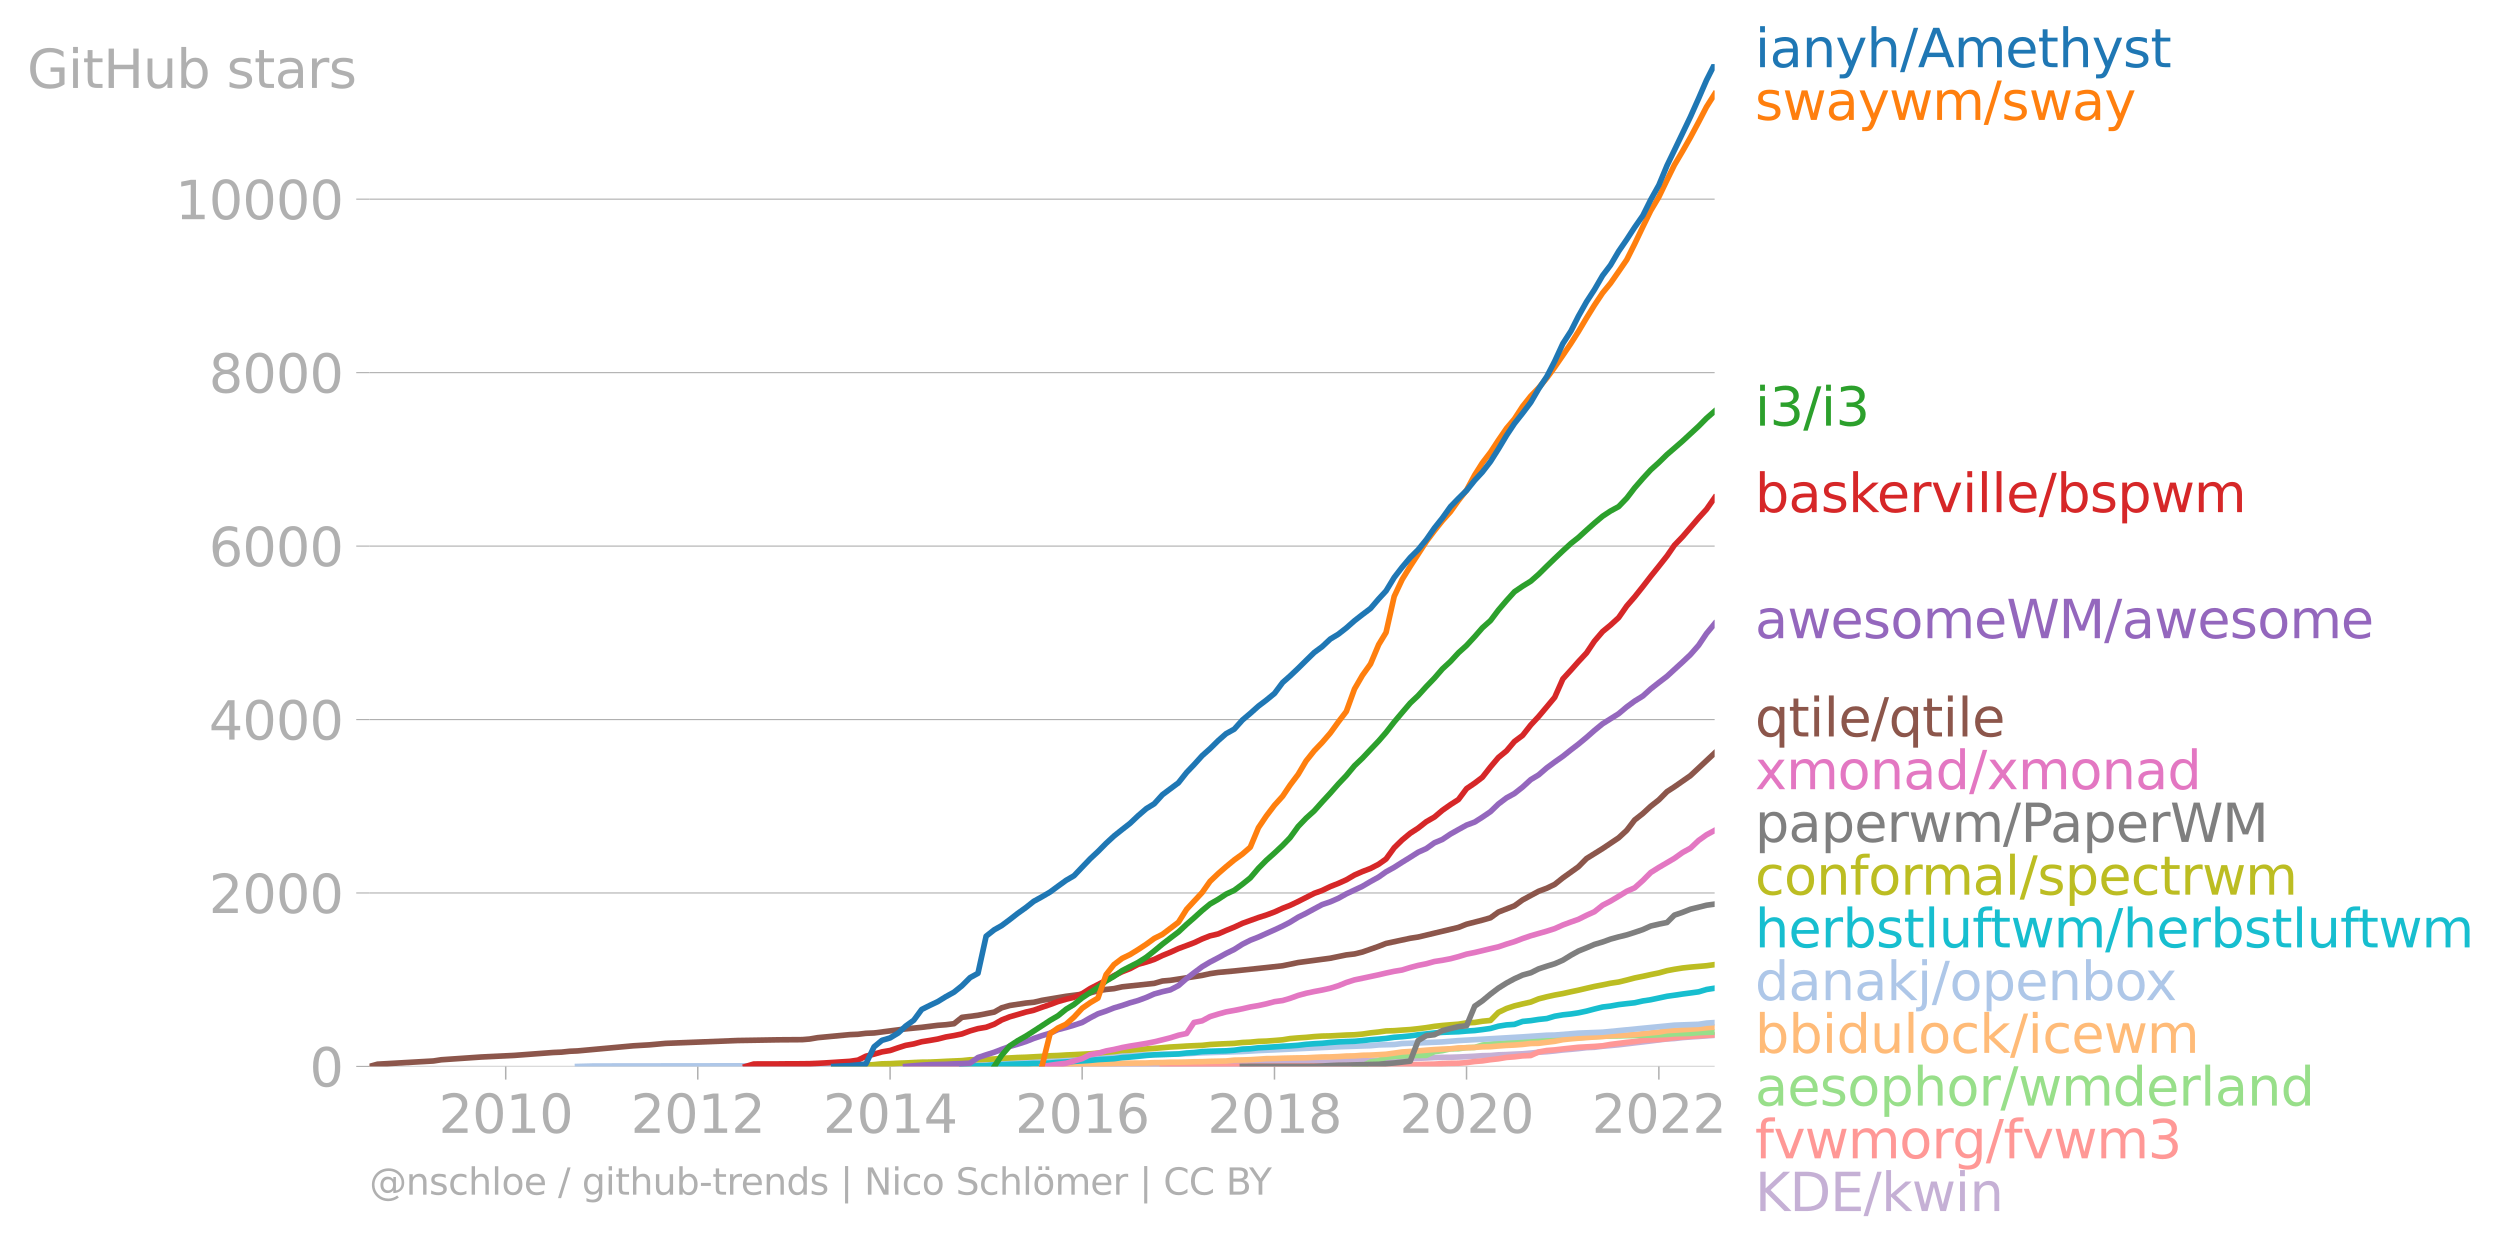 <svg xmlns:xlink="http://www.w3.org/1999/xlink" width="884.915" height="442.167" viewBox="0 0 663.686 331.625" xmlns="http://www.w3.org/2000/svg"><defs><style>*{stroke-linejoin:round;stroke-linecap:butt}</style></defs><g id="figure_1"><path d="M0 331.625h663.686V0H0v331.625z" style="fill:none" id="patch_1"/><g id="axes_1"><path d="M98.073 283.115h357.12V17.003H98.073v266.112z" style="fill:none" id="patch_2"/><g id="matplotlib.axis_1"><g id="xtick_1"><g id="line2d_1"><defs><path id="m27cbe3092a" d="M0 0v3.5" style="stroke:#b0b0b0;stroke-width:.4"/></defs><use xlink:href="#m27cbe3092a" x="134.253" y="283.115" style="fill:#b0b0b0;stroke:#b0b0b0;stroke-width:.4"/></g><g style="fill:#b0b0b0" transform="matrix(.14 0 0 -.14 116.438 300.753)" id="text_1"><defs><path id="DejaVuSans-32" d="M1228 531h2203V0H469v531q359 372 979 998 621 627 780 809 303 340 423 576 121 236 121 464 0 372-261 606-261 235-680 235-297 0-627-103-329-103-704-313v638q381 153 712 231 332 78 607 78 725 0 1156-363 431-362 431-968 0-288-108-546-107-257-392-607-78-91-497-524-418-433-1181-1211z" transform="scale(.016)"/><path id="DejaVuSans-30" d="M2034 4250q-487 0-733-480-245-479-245-1442 0-959 245-1439 246-480 733-480 491 0 736 480 246 480 246 1439 0 963-246 1442-245 480-736 480zm0 500q785 0 1199-621 414-620 414-1801 0-1178-414-1799Q2819-91 2034-91q-784 0-1198 620-414 621-414 1799 0 1181 414 1801 414 621 1198 621z" transform="scale(.016)"/><path id="DejaVuSans-31" d="M794 531h1031v3560L703 3866v575l1116 225h631V531h1031V0H794v531z" transform="scale(.016)"/></defs><use xlink:href="#DejaVuSans-32"/><use xlink:href="#DejaVuSans-30" x="63.623"/><use xlink:href="#DejaVuSans-31" x="127.246"/><use xlink:href="#DejaVuSans-30" x="190.869"/></g></g><g id="xtick_2"><use xlink:href="#m27cbe3092a" x="185.24" y="283.115" style="fill:#b0b0b0;stroke:#b0b0b0;stroke-width:.4" id="line2d_2"/><g style="fill:#b0b0b0" transform="matrix(.14 0 0 -.14 167.425 300.753)" id="text_2"><use xlink:href="#DejaVuSans-32"/><use xlink:href="#DejaVuSans-30" x="63.623"/><use xlink:href="#DejaVuSans-31" x="127.246"/><use xlink:href="#DejaVuSans-32" x="190.869"/></g></g><g id="xtick_3"><use xlink:href="#m27cbe3092a" x="236.297" y="283.115" style="fill:#b0b0b0;stroke:#b0b0b0;stroke-width:.4" id="line2d_3"/><g style="fill:#b0b0b0" transform="matrix(.14 0 0 -.14 218.482 300.753)" id="text_3"><defs><path id="DejaVuSans-34" d="M2419 4116 825 1625h1594v2491zm-166 550h794V1625h666v-525h-666V0h-628v1100H313v609l1940 2957z" transform="scale(.016)"/></defs><use xlink:href="#DejaVuSans-32"/><use xlink:href="#DejaVuSans-30" x="63.623"/><use xlink:href="#DejaVuSans-31" x="127.246"/><use xlink:href="#DejaVuSans-34" x="190.869"/></g></g><g id="xtick_4"><use xlink:href="#m27cbe3092a" x="287.285" y="283.115" style="fill:#b0b0b0;stroke:#b0b0b0;stroke-width:.4" id="line2d_4"/><g style="fill:#b0b0b0" transform="matrix(.14 0 0 -.14 269.47 300.753)" id="text_4"><defs><path id="DejaVuSans-36" d="M2113 2584q-425 0-674-291-248-290-248-796 0-503 248-796 249-292 674-292t673 292q248 293 248 796 0 506-248 796-248 291-673 291zm1253 1979v-575q-238 112-480 171-242 60-480 60-625 0-955-422-329-422-376-1275 184 272 462 417 279 145 613 145 703 0 1111-427 408-426 408-1160 0-719-425-1154Q2819-91 2113-91q-810 0-1238 620-428 621-428 1799 0 1106 525 1764t1409 658q238 0 480-47t505-140z" transform="scale(.016)"/></defs><use xlink:href="#DejaVuSans-32"/><use xlink:href="#DejaVuSans-30" x="63.623"/><use xlink:href="#DejaVuSans-31" x="127.246"/><use xlink:href="#DejaVuSans-36" x="190.869"/></g></g><g id="xtick_5"><use xlink:href="#m27cbe3092a" x="338.342" y="283.115" style="fill:#b0b0b0;stroke:#b0b0b0;stroke-width:.4" id="line2d_5"/><g style="fill:#b0b0b0" transform="matrix(.14 0 0 -.14 320.527 300.753)" id="text_5"><defs><path id="DejaVuSans-38" d="M2034 2216q-450 0-708-241-257-241-257-662 0-422 257-663 258-241 708-241t709 242q260 243 260 662 0 421-258 662-257 241-711 241zm-631 268q-406 100-633 378-226 279-226 679 0 559 398 884 399 325 1092 325 697 0 1094-325t397-884q0-400-227-679-226-278-629-378 456-106 710-416 255-309 255-755 0-679-414-1042Q2806-91 2034-91q-771 0-1186 362-414 363-414 1042 0 446 256 755 257 310 713 416zm-231 997q0-362 226-565 227-203 636-203 407 0 636 203 230 203 230 565 0 363-230 566-229 203-636 203-409 0-636-203-226-203-226-566z" transform="scale(.016)"/></defs><use xlink:href="#DejaVuSans-32"/><use xlink:href="#DejaVuSans-30" x="63.623"/><use xlink:href="#DejaVuSans-31" x="127.246"/><use xlink:href="#DejaVuSans-38" x="190.869"/></g></g><g id="xtick_6"><use xlink:href="#m27cbe3092a" x="389.329" y="283.115" style="fill:#b0b0b0;stroke:#b0b0b0;stroke-width:.4" id="line2d_6"/><g style="fill:#b0b0b0" transform="matrix(.14 0 0 -.14 371.514 300.753)" id="text_6"><use xlink:href="#DejaVuSans-32"/><use xlink:href="#DejaVuSans-30" x="63.623"/><use xlink:href="#DejaVuSans-32" x="127.246"/><use xlink:href="#DejaVuSans-30" x="190.869"/></g></g><g id="xtick_7"><use xlink:href="#m27cbe3092a" x="440.386" y="283.115" style="fill:#b0b0b0;stroke:#b0b0b0;stroke-width:.4" id="line2d_7"/><g style="fill:#b0b0b0" transform="matrix(.14 0 0 -.14 422.57 300.753)" id="text_7"><use xlink:href="#DejaVuSans-32"/><use xlink:href="#DejaVuSans-30" x="63.623"/><use xlink:href="#DejaVuSans-32" x="127.246"/><use xlink:href="#DejaVuSans-32" x="190.869"/></g></g></g><g id="matplotlib.axis_2"><g id="ytick_1"><path d="M98.073 283.115h357.12" clip-path="url(#pddd461dca0)" style="fill:none;stroke:#b0b0b0;stroke-width:.3;stroke-linecap:square" id="line2d_8"/><g id="line2d_9"><defs><path id="m716c810774" d="M0 0h-3.5" style="stroke:#b0b0b0;stroke-width:.3"/></defs><use xlink:href="#m716c810774" x="98.073" y="283.115" style="fill:#b0b0b0;stroke:#b0b0b0;stroke-width:.3"/></g><use xlink:href="#DejaVuSans-30" style="fill:#b0b0b0" transform="matrix(.14 0 0 -.14 82.166 288.434)" id="text_8"/></g><g id="ytick_2"><path d="M98.073 237.067h357.12" clip-path="url(#pddd461dca0)" style="fill:none;stroke:#b0b0b0;stroke-width:.3;stroke-linecap:square" id="line2d_10"/><use xlink:href="#m716c810774" x="98.073" y="237.067" style="fill:#b0b0b0;stroke:#b0b0b0;stroke-width:.3" id="line2d_11"/><g style="fill:#b0b0b0" transform="matrix(.14 0 0 -.14 55.443 242.386)" id="text_9"><use xlink:href="#DejaVuSans-32"/><use xlink:href="#DejaVuSans-30" x="63.623"/><use xlink:href="#DejaVuSans-30" x="127.246"/><use xlink:href="#DejaVuSans-30" x="190.869"/></g></g><g id="ytick_3"><path d="M98.073 191.019h357.12" clip-path="url(#pddd461dca0)" style="fill:none;stroke:#b0b0b0;stroke-width:.3;stroke-linecap:square" id="line2d_12"/><use xlink:href="#m716c810774" x="98.073" y="191.019" style="fill:#b0b0b0;stroke:#b0b0b0;stroke-width:.3" id="line2d_13"/><g style="fill:#b0b0b0" transform="matrix(.14 0 0 -.14 55.443 196.338)" id="text_10"><use xlink:href="#DejaVuSans-34"/><use xlink:href="#DejaVuSans-30" x="63.623"/><use xlink:href="#DejaVuSans-30" x="127.246"/><use xlink:href="#DejaVuSans-30" x="190.869"/></g></g><g id="ytick_4"><path d="M98.073 144.97h357.12" clip-path="url(#pddd461dca0)" style="fill:none;stroke:#b0b0b0;stroke-width:.3;stroke-linecap:square" id="line2d_14"/><use xlink:href="#m716c810774" x="98.073" y="144.971" style="fill:#b0b0b0;stroke:#b0b0b0;stroke-width:.3" id="line2d_15"/><g style="fill:#b0b0b0" transform="matrix(.14 0 0 -.14 55.443 150.29)" id="text_11"><use xlink:href="#DejaVuSans-36"/><use xlink:href="#DejaVuSans-30" x="63.623"/><use xlink:href="#DejaVuSans-30" x="127.246"/><use xlink:href="#DejaVuSans-30" x="190.869"/></g></g><g id="ytick_5"><path d="M98.073 98.923h357.12" clip-path="url(#pddd461dca0)" style="fill:none;stroke:#b0b0b0;stroke-width:.3;stroke-linecap:square" id="line2d_16"/><use xlink:href="#m716c810774" x="98.073" y="98.923" style="fill:#b0b0b0;stroke:#b0b0b0;stroke-width:.3" id="line2d_17"/><g style="fill:#b0b0b0" transform="matrix(.14 0 0 -.14 55.443 104.242)" id="text_12"><use xlink:href="#DejaVuSans-38"/><use xlink:href="#DejaVuSans-30" x="63.623"/><use xlink:href="#DejaVuSans-30" x="127.246"/><use xlink:href="#DejaVuSans-30" x="190.869"/></g></g><g id="ytick_6"><path d="M98.073 52.875h357.12" clip-path="url(#pddd461dca0)" style="fill:none;stroke:#b0b0b0;stroke-width:.3;stroke-linecap:square" id="line2d_18"/><use xlink:href="#m716c810774" x="98.073" y="52.875" style="fill:#b0b0b0;stroke:#b0b0b0;stroke-width:.3" id="line2d_19"/><g style="fill:#b0b0b0" transform="matrix(.14 0 0 -.14 46.536 58.193)" id="text_13"><use xlink:href="#DejaVuSans-31"/><use xlink:href="#DejaVuSans-30" x="63.623"/><use xlink:href="#DejaVuSans-30" x="127.246"/><use xlink:href="#DejaVuSans-30" x="190.869"/><use xlink:href="#DejaVuSans-30" x="254.492"/></g></g><g style="fill:#b0b0b0" transform="matrix(.14 0 0 -.14 7.2 23.352)" id="text_14"><defs><path id="DejaVuSans-47" d="M3809 666v1253H2778v519h1656V434q-365-259-806-392-440-133-940-133-1094 0-1712 639-617 640-617 1780 0 1144 617 1783 618 639 1712 639 456 0 867-113 411-112 758-331v-672q-350 297-744 447t-828 150q-857 0-1287-478-429-478-429-1425 0-944 429-1422 430-478 1287-478 334 0 596 58 263 58 472 180z" transform="scale(.016)"/><path id="DejaVuSans-69" d="M603 3500h575V0H603v3500zm0 1363h575v-729H603v729z" transform="scale(.016)"/><path id="DejaVuSans-74" d="M1172 4494v-994h1184v-447H1172V1153q0-428 117-550t477-122h590V0h-590q-666 0-919 248-253 249-253 905v1900H172v447h422v994h578z" transform="scale(.016)"/><path id="DejaVuSans-48" d="M628 4666h631V2753h2294v1913h631V0h-631v2222H1259V0H628v4666z" transform="scale(.016)"/><path id="DejaVuSans-75" d="M544 1381v2119h575V1403q0-497 193-746 194-248 582-248 465 0 735 297 271 297 271 810v1984h575V0h-575v538q-209-319-486-474-276-155-642-155-603 0-916 375-312 375-312 1097zm1447 2203z" transform="scale(.016)"/><path id="DejaVuSans-62" d="M3116 1747q0 634-261 995t-717 361q-457 0-718-361t-261-995q0-634 261-995t718-361q456 0 717 361t261 995zM1159 2969q182 312 458 463 277 152 661 152 638 0 1036-506 399-506 399-1331T3314 415Q2916-91 2278-91q-384 0-661 152-276 152-458 464V0H581v4863h578V2969z" transform="scale(.016)"/><path id="DejaVuSans-73" d="M2834 3397v-544q-243 125-506 187-262 63-544 63-428 0-642-131t-214-394q0-200 153-314t616-217l197-44q612-131 870-370t258-667q0-488-386-773Q2250-91 1575-91q-281 0-586 55T347 128v594q319-166 628-249 309-82 613-82 406 0 624 139 219 139 219 392 0 234-158 359-157 125-692 241l-200 47q-534 112-772 345-237 233-237 639 0 494 350 762 350 269 994 269 318 0 599-47 282-46 519-140z" transform="scale(.016)"/><path id="DejaVuSans-61" d="M2194 1759q-697 0-966-159t-269-544q0-306 202-486 202-179 548-179 479 0 768 339t289 901v128h-572zm1147 238V0h-575v531q-197-318-491-470T1556-91q-537 0-855 302-317 302-317 808 0 590 395 890 396 300 1180 300h807v57q0 397-261 614t-733 217q-300 0-585-72-284-72-546-216v532q315 122 612 182 297 61 578 61 760 0 1135-394 375-393 375-1193z" transform="scale(.016)"/><path id="DejaVuSans-72" d="M2631 2963q-97 56-211 82-114 27-251 27-488 0-749-317t-261-911V0H581v3500h578v-544q182 319 472 473 291 155 707 155 59 0 131-8 72-7 159-23l3-590z" transform="scale(.016)"/></defs><use xlink:href="#DejaVuSans-47"/><use xlink:href="#DejaVuSans-69" x="77.49"/><use xlink:href="#DejaVuSans-74" x="105.273"/><use xlink:href="#DejaVuSans-48" x="144.482"/><use xlink:href="#DejaVuSans-75" x="219.678"/><use xlink:href="#DejaVuSans-62" x="283.057"/><use xlink:href="#DejaVuSans-20" x="346.533"/><use xlink:href="#DejaVuSans-73" x="378.32"/><use xlink:href="#DejaVuSans-74" x="430.42"/><use xlink:href="#DejaVuSans-61" x="469.629"/><use xlink:href="#DejaVuSans-72" x="530.908"/><use xlink:href="#DejaVuSans-73" x="572.021"/></g></g><path d="m278.763 283.115 2.096-.092 2.165-.092 2.095-.023h2.166l2.165-.046 2.025-.023h2.166l2.095-.046h2.165l2.095-.023h2.166l2.165-.023h2.095l2.165-.046 2.096-.023 2.165-.023 2.165-.046h1.956l2.165-.024 2.095-.023 2.166-.046 2.095-.069h2.165l2.165-.023 2.096-.046 2.165-.069 2.095-.046 2.166-.023 2.165-.046 1.956-.092 2.165-.115 2.095-.023h2.165l2.096-.023 2.165-.023 2.165-.138 2.095-.139 2.166-.046 2.095-.092 2.165-.023 2.165-.046 1.956-.138 2.165-.069 2.096-.115 2.165-.07 2.095-.091 2.165-.092 2.166-.115 2.095-.046 2.165-.024 2.096-.069 2.165-.092 2.165-.115 2.026-.138 2.165-.046 2.095-.184 2.165-.07 2.096-.114 2.165-.092 2.165-.185 2.095-.23 2.166-.138 2.095-.207 2.165-.254 2.165-.184 1.956-.184 2.165-.253 2.096-.092 2.165-.277 2.095-.184 2.166-.207 2.165-.253 2.095-.254 2.165-.253 2.096-.253 2.165-.276 2.165-.254 1.956-.115 2.165-.253 2.095-.161 2.166-.138 2.095-.161 2.165-.139" clip-path="url(#pddd461dca0)" style="fill:none;stroke:#c5b0d5;stroke-width:1.5;stroke-linecap:square" id="line2d_20"/><path d="m308.587 283.115 2.096-.023h2.165l2.165-.023H323.395l2.095-.023h6.426l2.165-.046h4.261l2.165-.023 1.956-.023h10.686l2.165-.046h2.095l2.166-.046h2.095l2.165-.023H366l1.956-.046 2.165-.023 2.096-.046 2.165-.07 2.095-.045 2.165-.07 2.166-.046 2.095-.138 2.165-.069 2.096-.023 2.165-.161 2.165-.3 2.026-.16 2.165-.323 2.095-.23 2.165-.368 2.096-.162 2.165-.253 2.165-.092 2.095-.944 2.166-.391 2.095-.162 2.165-.253 2.165-.23 1.956-.207 2.165-.115 2.096-.116 2.165-.16 2.095-.37 2.166-.275 2.165-.277 2.095-.207 2.165-.322 2.096-.138 2.165-.092 2.165-.208 1.956-.276 2.165-.184 2.095-.161 2.166-.161 2.095-.116 2.165-.115" clip-path="url(#pddd461dca0)" style="fill:none;stroke:#ff9896;stroke-width:1.5;stroke-linecap:square" id="line2d_21"/><path d="m359.575 283.115 2.095-.115 2.165-1.082 2.165-.323 1.956-.897 2.165-.23 2.096-.139 2.165-.092 2.095-.046 2.165-.023 2.166-.967 2.095-.276 2.165-.484 2.096-.023 2.165-.3 2.165-.045 2.026-.645 2.165-.253 2.095-.184 2.165-.139 2.096-.276 2.165-.23 2.165-.23 2.095-.046 2.166-.07 2.095-.16 2.165-.162 2.165-.092 1.956-.115 2.165-.138 2.096-.138 2.165-.115 2.095-.046 2.166-.023 2.165-.07 2.095-.023 2.165-.092 2.096-.023 2.165-.092 2.165-.092 1.956-.184 2.165-.046 2.095-.046 2.166-.207 2.095-.07 2.165-.068" clip-path="url(#pddd461dca0)" style="fill:none;stroke:#98df8a;stroke-width:1.5;stroke-linecap:square" id="line2d_22"/><g style="fill:#1f77b4" transform="matrix(.14 0 0 -.14 465.907 17.838)" id="text_15"><defs><path id="DejaVuSans-6e" d="M3513 2113V0h-575v2094q0 497-194 743-194 247-581 247-466 0-735-297-269-296-269-809V0H581v3500h578v-544q207 316 486 472 280 156 646 156 603 0 912-373 310-373 310-1098z" transform="scale(.016)"/><path id="DejaVuSans-79" d="M2059-325q-243-625-475-815-231-191-618-191H506v481h338q237 0 368 113 132 112 291 531l103 262L191 3500h609L1894 763l1094 2737h609L2059-325z" transform="scale(.016)"/><path id="DejaVuSans-68" d="M3513 2113V0h-575v2094q0 497-194 743-194 247-581 247-466 0-735-297-269-296-269-809V0H581v4863h578V2956q207 316 486 472 280 156 646 156 603 0 912-373 310-373 310-1098z" transform="scale(.016)"/><path id="DejaVuSans-2f" d="M1625 4666h531L531-594H0l1625 5260z" transform="scale(.016)"/><path id="DejaVuSans-41" d="m2188 4044-857-2322h1716l-859 2322zm-357 622h716L4325 0h-656l-425 1197H1141L716 0H50l1781 4666z" transform="scale(.016)"/><path id="DejaVuSans-6d" d="M3328 2828q216 388 516 572t706 184q547 0 844-383 297-382 297-1088V0h-578v2094q0 503-179 746-178 244-543 244-447 0-707-297-259-296-259-809V0h-578v2094q0 506-178 748t-550 242q-441 0-701-298-259-298-259-808V0H581v3500h578v-544q197 322 472 475t653 153q382 0 649-194 267-193 395-562z" transform="scale(.016)"/><path id="DejaVuSans-65" d="M3597 1894v-281H953q38-594 358-905t892-311q331 0 642 81t618 244V178Q3153 47 2828-22t-659-69q-838 0-1327 487-489 488-489 1320 0 859 464 1363 464 505 1252 505 706 0 1117-455 411-454 411-1235zm-575 169q-6 471-264 752-258 282-683 282-481 0-770-272t-333-766l2050 4z" transform="scale(.016)"/></defs><use xlink:href="#DejaVuSans-69"/><use xlink:href="#DejaVuSans-61" x="27.783"/><use xlink:href="#DejaVuSans-6e" x="89.063"/><use xlink:href="#DejaVuSans-79" x="152.441"/><use xlink:href="#DejaVuSans-68" x="211.621"/><use xlink:href="#DejaVuSans-2f" x="275"/><use xlink:href="#DejaVuSans-41" x="308.691"/><use xlink:href="#DejaVuSans-6d" x="377.1"/><use xlink:href="#DejaVuSans-65" x="474.512"/><use xlink:href="#DejaVuSans-74" x="536.035"/><use xlink:href="#DejaVuSans-68" x="575.244"/><use xlink:href="#DejaVuSans-79" x="638.623"/><use xlink:href="#DejaVuSans-73" x="697.803"/><use xlink:href="#DejaVuSans-74" x="749.902"/></g><g style="fill:#ff7f0e" transform="matrix(.14 0 0 -.14 465.907 31.838)" id="text_16"><defs><path id="DejaVuSans-77" d="M269 3500h575l719-2731 715 2731h678l719-2731 716 2731h575L4050 0h-678l-753 2869L1863 0h-679L269 3500z" transform="scale(.016)"/></defs><use xlink:href="#DejaVuSans-73"/><use xlink:href="#DejaVuSans-77" x="52.1"/><use xlink:href="#DejaVuSans-61" x="133.887"/><use xlink:href="#DejaVuSans-79" x="195.166"/><use xlink:href="#DejaVuSans-77" x="254.346"/><use xlink:href="#DejaVuSans-6d" x="336.133"/><use xlink:href="#DejaVuSans-2f" x="433.545"/><use xlink:href="#DejaVuSans-73" x="467.236"/><use xlink:href="#DejaVuSans-77" x="519.336"/><use xlink:href="#DejaVuSans-61" x="601.123"/><use xlink:href="#DejaVuSans-79" x="662.402"/></g><g style="fill:#2ca02c" transform="matrix(.14 0 0 -.14 465.907 113.008)" id="text_17"><defs><path id="DejaVuSans-33" d="M2597 2516q453-97 707-404 255-306 255-756 0-690-475-1069Q2609-91 1734-91q-293 0-604 58T488 141v609q262-153 574-231 313-78 654-78 593 0 904 234t311 681q0 413-289 645-289 233-804 233h-544v519h569q465 0 712 186t247 536q0 359-255 551-254 193-729 193-260 0-557-57-297-56-653-174v562q360 100 674 150t592 50q719 0 1137-327 419-326 419-882 0-388-222-655t-631-370z" transform="scale(.016)"/></defs><use xlink:href="#DejaVuSans-69"/><use xlink:href="#DejaVuSans-33" x="27.783"/><use xlink:href="#DejaVuSans-2f" x="91.406"/><use xlink:href="#DejaVuSans-69" x="125.098"/><use xlink:href="#DejaVuSans-33" x="152.881"/></g><g style="fill:#d62728" transform="matrix(.14 0 0 -.14 465.907 135.963)" id="text_18"><defs><path id="DejaVuSans-6b" d="M581 4863h578V1991l1716 1509h734L1753 1863 3688 0h-750L1159 1709V0H581v4863z" transform="scale(.016)"/><path id="DejaVuSans-76" d="M191 3500h609L1894 563l1094 2937h609L2284 0h-781L191 3500z" transform="scale(.016)"/><path id="DejaVuSans-6c" d="M603 4863h575V0H603v4863z" transform="scale(.016)"/><path id="DejaVuSans-70" d="M1159 525v-1856H581v4831h578v-531q182 312 458 463 277 152 661 152 638 0 1036-506 399-506 399-1331T3314 415Q2916-91 2278-91q-384 0-661 152-276 152-458 464zm1957 1222q0 634-261 995t-717 361q-457 0-718-361t-261-995q0-634 261-995t718-361q456 0 717 361t261 995z" transform="scale(.016)"/></defs><use xlink:href="#DejaVuSans-62"/><use xlink:href="#DejaVuSans-61" x="63.477"/><use xlink:href="#DejaVuSans-73" x="124.756"/><use xlink:href="#DejaVuSans-6b" x="176.855"/><use xlink:href="#DejaVuSans-65" x="231.141"/><use xlink:href="#DejaVuSans-72" x="292.664"/><use xlink:href="#DejaVuSans-76" x="333.777"/><use xlink:href="#DejaVuSans-69" x="392.957"/><use xlink:href="#DejaVuSans-6c" x="420.74"/><use xlink:href="#DejaVuSans-6c" x="448.523"/><use xlink:href="#DejaVuSans-65" x="476.307"/><use xlink:href="#DejaVuSans-2f" x="537.83"/><use xlink:href="#DejaVuSans-62" x="571.521"/><use xlink:href="#DejaVuSans-73" x="634.998"/><use xlink:href="#DejaVuSans-70" x="687.098"/><use xlink:href="#DejaVuSans-77" x="750.574"/><use xlink:href="#DejaVuSans-6d" x="832.361"/></g><g style="fill:#9467bd" transform="matrix(.14 0 0 -.14 465.907 169.417)" id="text_19"><defs><path id="DejaVuSans-6f" d="M1959 3097q-462 0-731-361t-269-989q0-628 267-989 268-361 733-361 460 0 728 362 269 363 269 988 0 622-269 986-268 364-728 364zm0 487q750 0 1178-488 429-487 429-1349 0-859-429-1349Q2709-91 1959-91q-753 0-1180 489-426 490-426 1349 0 862 426 1349 427 488 1180 488z" transform="scale(.016)"/><path id="DejaVuSans-57" d="M213 4666h637l981-3944 978 3944h710l981-3944 978 3944h641L4947 0h-794l-984 4050L2175 0h-794L213 4666z" transform="scale(.016)"/><path id="DejaVuSans-4d" d="M628 4666h941l1190-3175 1197 3175h941V0h-616v4097L3078 897h-634L1241 4097V0H628v4666z" transform="scale(.016)"/></defs><use xlink:href="#DejaVuSans-61"/><use xlink:href="#DejaVuSans-77" x="61.279"/><use xlink:href="#DejaVuSans-65" x="143.066"/><use xlink:href="#DejaVuSans-73" x="204.59"/><use xlink:href="#DejaVuSans-6f" x="256.689"/><use xlink:href="#DejaVuSans-6d" x="317.871"/><use xlink:href="#DejaVuSans-65" x="415.283"/><use xlink:href="#DejaVuSans-57" x="476.807"/><use xlink:href="#DejaVuSans-4d" x="575.684"/><use xlink:href="#DejaVuSans-2f" x="661.963"/><use xlink:href="#DejaVuSans-61" x="695.654"/><use xlink:href="#DejaVuSans-77" x="756.934"/><use xlink:href="#DejaVuSans-65" x="838.721"/><use xlink:href="#DejaVuSans-73" x="900.244"/><use xlink:href="#DejaVuSans-6f" x="952.344"/><use xlink:href="#DejaVuSans-6d" x="1013.525"/><use xlink:href="#DejaVuSans-65" x="1110.938"/></g><g style="fill:#8c564b" transform="matrix(.14 0 0 -.14 465.907 195.514)" id="text_20"><defs><path id="DejaVuSans-71" d="M947 1747q0-634 261-995t717-361q456 0 718 361 263 361 263 995t-263 995q-262 361-718 361t-717-361q-261-361-261-995zM2906 525q-181-312-458-464-276-152-664-152-634 0-1033 506-398 507-398 1332t398 1331q399 506 1033 506 388 0 664-152 277-151 458-463v531h575v-4831h-575V525z" transform="scale(.016)"/></defs><use xlink:href="#DejaVuSans-71"/><use xlink:href="#DejaVuSans-74" x="63.477"/><use xlink:href="#DejaVuSans-69" x="102.686"/><use xlink:href="#DejaVuSans-6c" x="130.469"/><use xlink:href="#DejaVuSans-65" x="158.252"/><use xlink:href="#DejaVuSans-2f" x="219.775"/><use xlink:href="#DejaVuSans-71" x="253.467"/><use xlink:href="#DejaVuSans-74" x="316.943"/><use xlink:href="#DejaVuSans-69" x="356.152"/><use xlink:href="#DejaVuSans-6c" x="383.936"/><use xlink:href="#DejaVuSans-65" x="411.719"/></g><g style="fill:#e377c2" transform="matrix(.14 0 0 -.14 465.907 209.514)" id="text_21"><defs><path id="DejaVuSans-78" d="M3513 3500 2247 1797 3578 0h-678L1881 1375 863 0H184l1360 1831L300 3500h678l928-1247 928 1247h679z" transform="scale(.016)"/><path id="DejaVuSans-64" d="M2906 2969v1894h575V0h-575v525q-181-312-458-464-276-152-664-152-634 0-1033 506-398 507-398 1332t398 1331q399 506 1033 506 388 0 664-152 277-151 458-463zM947 1747q0-634 261-995t717-361q456 0 718 361 263 361 263 995t-263 995q-262 361-718 361t-717-361q-261-361-261-995z" transform="scale(.016)"/></defs><use xlink:href="#DejaVuSans-78"/><use xlink:href="#DejaVuSans-6d" x="59.18"/><use xlink:href="#DejaVuSans-6f" x="156.592"/><use xlink:href="#DejaVuSans-6e" x="217.773"/><use xlink:href="#DejaVuSans-61" x="281.152"/><use xlink:href="#DejaVuSans-64" x="342.432"/><use xlink:href="#DejaVuSans-2f" x="405.908"/><use xlink:href="#DejaVuSans-78" x="439.6"/><use xlink:href="#DejaVuSans-6d" x="498.779"/><use xlink:href="#DejaVuSans-6f" x="596.191"/><use xlink:href="#DejaVuSans-6e" x="657.373"/><use xlink:href="#DejaVuSans-61" x="720.752"/><use xlink:href="#DejaVuSans-64" x="782.031"/></g><g style="fill:#7f7f7f" transform="matrix(.14 0 0 -.14 465.907 223.514)" id="text_22"><defs><path id="DejaVuSans-50" d="M1259 4147V2394h794q441 0 681 228 241 228 241 650 0 419-241 647-240 228-681 228h-794zm-631 519h1425q785 0 1186-355 402-355 402-1039 0-691-402-1044-401-353-1186-353h-794V0H628v4666z" transform="scale(.016)"/></defs><use xlink:href="#DejaVuSans-70"/><use xlink:href="#DejaVuSans-61" x="63.477"/><use xlink:href="#DejaVuSans-70" x="124.756"/><use xlink:href="#DejaVuSans-65" x="188.232"/><use xlink:href="#DejaVuSans-72" x="249.756"/><use xlink:href="#DejaVuSans-77" x="290.869"/><use xlink:href="#DejaVuSans-6d" x="372.656"/><use xlink:href="#DejaVuSans-2f" x="470.068"/><use xlink:href="#DejaVuSans-50" x="503.76"/><use xlink:href="#DejaVuSans-61" x="559.563"/><use xlink:href="#DejaVuSans-70" x="620.842"/><use xlink:href="#DejaVuSans-65" x="684.318"/><use xlink:href="#DejaVuSans-72" x="745.842"/><use xlink:href="#DejaVuSans-57" x="786.955"/><use xlink:href="#DejaVuSans-4d" x="885.832"/></g><g style="fill:#bcbd22" transform="matrix(.14 0 0 -.14 465.907 237.514)" id="text_23"><defs><path id="DejaVuSans-63" d="M3122 3366v-538q-244 135-489 202t-495 67q-560 0-870-355-309-354-309-995t309-996q310-354 870-354 250 0 495 67t489 202V134Q2881 22 2623-34q-257-57-548-57-791 0-1257 497-465 497-465 1341 0 856 470 1346 471 491 1290 491 265 0 518-55 253-54 491-163z" transform="scale(.016)"/><path id="DejaVuSans-66" d="M2375 4863v-479h-550q-309 0-430-125-120-125-120-450v-309h947v-447h-947V0H697v3053H147v447h550v244q0 584 272 851 272 268 862 268h544z" transform="scale(.016)"/></defs><use xlink:href="#DejaVuSans-63"/><use xlink:href="#DejaVuSans-6f" x="54.98"/><use xlink:href="#DejaVuSans-6e" x="116.162"/><use xlink:href="#DejaVuSans-66" x="179.541"/><use xlink:href="#DejaVuSans-6f" x="214.746"/><use xlink:href="#DejaVuSans-72" x="275.928"/><use xlink:href="#DejaVuSans-6d" x="315.291"/><use xlink:href="#DejaVuSans-61" x="412.703"/><use xlink:href="#DejaVuSans-6c" x="473.982"/><use xlink:href="#DejaVuSans-2f" x="501.766"/><use xlink:href="#DejaVuSans-73" x="535.457"/><use xlink:href="#DejaVuSans-70" x="587.557"/><use xlink:href="#DejaVuSans-65" x="651.033"/><use xlink:href="#DejaVuSans-63" x="712.557"/><use xlink:href="#DejaVuSans-74" x="767.537"/><use xlink:href="#DejaVuSans-72" x="806.746"/><use xlink:href="#DejaVuSans-77" x="847.859"/><use xlink:href="#DejaVuSans-6d" x="929.646"/></g><g style="fill:#17becf" transform="matrix(.14 0 0 -.14 465.907 251.514)" id="text_24"><use xlink:href="#DejaVuSans-68"/><use xlink:href="#DejaVuSans-65" x="63.379"/><use xlink:href="#DejaVuSans-72" x="124.902"/><use xlink:href="#DejaVuSans-62" x="166.016"/><use xlink:href="#DejaVuSans-73" x="229.492"/><use xlink:href="#DejaVuSans-74" x="281.592"/><use xlink:href="#DejaVuSans-6c" x="320.801"/><use xlink:href="#DejaVuSans-75" x="348.584"/><use xlink:href="#DejaVuSans-66" x="411.963"/><use xlink:href="#DejaVuSans-74" x="445.418"/><use xlink:href="#DejaVuSans-77" x="484.627"/><use xlink:href="#DejaVuSans-6d" x="566.414"/><use xlink:href="#DejaVuSans-2f" x="663.826"/><use xlink:href="#DejaVuSans-68" x="697.518"/><use xlink:href="#DejaVuSans-65" x="760.896"/><use xlink:href="#DejaVuSans-72" x="822.42"/><use xlink:href="#DejaVuSans-62" x="863.533"/><use xlink:href="#DejaVuSans-73" x="927.01"/><use xlink:href="#DejaVuSans-74" x="979.109"/><use xlink:href="#DejaVuSans-6c" x="1018.318"/><use xlink:href="#DejaVuSans-75" x="1046.102"/><use xlink:href="#DejaVuSans-66" x="1109.48"/><use xlink:href="#DejaVuSans-74" x="1142.936"/><use xlink:href="#DejaVuSans-77" x="1182.145"/><use xlink:href="#DejaVuSans-6d" x="1263.932"/></g><g style="fill:#aec7e8" transform="matrix(.14 0 0 -.14 465.907 265.514)" id="text_25"><defs><path id="DejaVuSans-6a" d="M603 3500h575V-63q0-668-255-968-254-300-820-300h-219v487H38q328 0 446 152Q603-541 603-63v3563zm0 1363h575v-729H603v729z" transform="scale(.016)"/></defs><use xlink:href="#DejaVuSans-64"/><use xlink:href="#DejaVuSans-61" x="63.477"/><use xlink:href="#DejaVuSans-6e" x="124.756"/><use xlink:href="#DejaVuSans-61" x="188.135"/><use xlink:href="#DejaVuSans-6b" x="249.414"/><use xlink:href="#DejaVuSans-6a" x="307.324"/><use xlink:href="#DejaVuSans-2f" x="335.107"/><use xlink:href="#DejaVuSans-6f" x="368.799"/><use xlink:href="#DejaVuSans-70" x="429.98"/><use xlink:href="#DejaVuSans-65" x="493.457"/><use xlink:href="#DejaVuSans-6e" x="554.98"/><use xlink:href="#DejaVuSans-62" x="618.359"/><use xlink:href="#DejaVuSans-6f" x="681.836"/><use xlink:href="#DejaVuSans-78" x="739.893"/></g><g style="fill:#ffbb78" transform="matrix(.14 0 0 -.14 465.907 279.514)" id="text_26"><use xlink:href="#DejaVuSans-62"/><use xlink:href="#DejaVuSans-62" x="63.477"/><use xlink:href="#DejaVuSans-69" x="126.953"/><use xlink:href="#DejaVuSans-64" x="154.736"/><use xlink:href="#DejaVuSans-75" x="218.213"/><use xlink:href="#DejaVuSans-6c" x="281.592"/><use xlink:href="#DejaVuSans-6f" x="309.375"/><use xlink:href="#DejaVuSans-63" x="370.557"/><use xlink:href="#DejaVuSans-6b" x="425.537"/><use xlink:href="#DejaVuSans-2f" x="483.447"/><use xlink:href="#DejaVuSans-69" x="517.139"/><use xlink:href="#DejaVuSans-63" x="544.922"/><use xlink:href="#DejaVuSans-65" x="599.902"/><use xlink:href="#DejaVuSans-77" x="661.426"/><use xlink:href="#DejaVuSans-6d" x="743.213"/></g><g style="fill:#98df8a" transform="matrix(.14 0 0 -.14 465.907 293.514)" id="text_27"><use xlink:href="#DejaVuSans-61"/><use xlink:href="#DejaVuSans-65" x="61.279"/><use xlink:href="#DejaVuSans-73" x="122.803"/><use xlink:href="#DejaVuSans-6f" x="174.902"/><use xlink:href="#DejaVuSans-70" x="236.084"/><use xlink:href="#DejaVuSans-68" x="299.561"/><use xlink:href="#DejaVuSans-6f" x="362.939"/><use xlink:href="#DejaVuSans-72" x="424.121"/><use xlink:href="#DejaVuSans-2f" x="465.234"/><use xlink:href="#DejaVuSans-77" x="498.926"/><use xlink:href="#DejaVuSans-6d" x="580.713"/><use xlink:href="#DejaVuSans-64" x="678.125"/><use xlink:href="#DejaVuSans-65" x="741.602"/><use xlink:href="#DejaVuSans-72" x="803.125"/><use xlink:href="#DejaVuSans-6c" x="844.238"/><use xlink:href="#DejaVuSans-61" x="872.021"/><use xlink:href="#DejaVuSans-6e" x="933.301"/><use xlink:href="#DejaVuSans-64" x="996.68"/></g><g style="fill:#ff9896" transform="matrix(.14 0 0 -.14 465.907 307.514)" id="text_28"><defs><path id="DejaVuSans-67" d="M2906 1791q0 625-258 968-257 344-723 344-462 0-720-344-258-343-258-968 0-622 258-966t720-344q466 0 723 344 258 344 258 966zm575-1357q0-893-397-1329-396-436-1215-436-303 0-572 45t-522 139v559q253-137 500-202 247-66 503-66 566 0 847 295t281 892v285q-178-310-456-463T1784 0Q1141 0 747 490 353 981 353 1791q0 812 394 1302 394 491 1037 491 388 0 666-153t456-462v531h575V434z" transform="scale(.016)"/></defs><use xlink:href="#DejaVuSans-66"/><use xlink:href="#DejaVuSans-76" x="35.205"/><use xlink:href="#DejaVuSans-77" x="94.385"/><use xlink:href="#DejaVuSans-6d" x="176.172"/><use xlink:href="#DejaVuSans-6f" x="273.584"/><use xlink:href="#DejaVuSans-72" x="334.766"/><use xlink:href="#DejaVuSans-67" x="374.129"/><use xlink:href="#DejaVuSans-2f" x="437.605"/><use xlink:href="#DejaVuSans-66" x="471.297"/><use xlink:href="#DejaVuSans-76" x="506.502"/><use xlink:href="#DejaVuSans-77" x="565.682"/><use xlink:href="#DejaVuSans-6d" x="647.469"/><use xlink:href="#DejaVuSans-33" x="744.881"/></g><g style="fill:#c5b0d5" transform="matrix(.14 0 0 -.14 465.907 321.514)" id="text_29"><defs><path id="DejaVuSans-4b" d="M628 4666h631V2694l2094 1972h813L1850 2491 4331 0h-831L1259 2247V0H628v4666z" transform="scale(.016)"/><path id="DejaVuSans-44" d="M1259 4147V519h763q966 0 1414 437 448 438 448 1382 0 937-448 1373t-1414 436h-763zm-631 519h1297q1356 0 1990-564 635-564 635-1764 0-1207-638-1773Q3275 0 1925 0H628v4666z" transform="scale(.016)"/><path id="DejaVuSans-45" d="M628 4666h2950v-532H1259V2753h2222v-531H1259V531h2375V0H628v4666z" transform="scale(.016)"/></defs><use xlink:href="#DejaVuSans-4b"/><use xlink:href="#DejaVuSans-44" x="65.576"/><use xlink:href="#DejaVuSans-45" x="142.578"/><use xlink:href="#DejaVuSans-2f" x="205.762"/><use xlink:href="#DejaVuSans-6b" x="239.453"/><use xlink:href="#DejaVuSans-77" x="297.363"/><use xlink:href="#DejaVuSans-69" x="379.15"/><use xlink:href="#DejaVuSans-6e" x="406.934"/></g><g style="fill:#b0b0b0" transform="matrix(.097 0 0 -.097 98.073 317.151)" id="text_30"><defs><path id="DejaVuSans-40" d="M2381 1678q0-447 222-702 222-254 610-254 384 0 604 256 221 256 221 700 0 438-225 695-225 258-607 258-378 0-602-256-223-256-223-697zm1703-934q-187-241-429-355t-564-114q-538 0-874 389t-336 1014q0 625 337 1015 338 391 873 391 322 0 565-117 244-117 428-354v409h447V722q457 69 714 417 258 349 258 902 0 334-99 628-98 294-298 544-325 409-792 626t-1017 217q-384 0-738-102-353-101-653-301-490-319-767-836-276-517-276-1120 0-497 179-932 180-434 521-765 328-325 759-495 431-171 922-171 403 0 792 136t714 389l281-347q-390-303-851-464t-936-161q-578 0-1091 205-512 205-912 595Q841 78 631 592q-209 514-209 1105 0 569 212 1084 213 516 607 907 403 396 931 607t1119 211q662 0 1229-272 568-271 952-771 234-307 357-666 124-359 124-744 0-822-497-1297T4084 263v481z" transform="scale(.016)"/><path id="DejaVuSans-2d" d="M313 2009h1684v-512H313v512z" transform="scale(.016)"/><path id="DejaVuSans-7c" d="M1344 4891v-6400H813v6400h531z" transform="scale(.016)"/><path id="DejaVuSans-4e" d="M628 4666h850L3547 763v3903h612V0h-850L1241 3903V0H628v4666z" transform="scale(.016)"/><path id="DejaVuSans-53" d="M3425 4513v-616q-359 172-678 256-319 85-616 85-515 0-795-200t-280-569q0-310 186-468 186-157 705-254l381-78q706-135 1042-474t336-907q0-679-455-1029Q2797-91 1919-91q-331 0-705 75-373 75-773 222v650q384-215 753-325 369-109 725-109 540 0 834 212 294 213 294 607 0 343-211 537t-692 291l-385 75q-706 140-1022 440-315 300-315 835 0 619 436 975t1201 356q329 0 669-60 341-59 697-177z" transform="scale(.016)"/><path id="DejaVuSans-f6" d="M1959 3097q-462 0-731-361t-269-989q0-628 267-989 268-361 733-361 460 0 728 362 269 363 269 988 0 622-269 986-268 364-728 364zm0 487q750 0 1178-488 429-487 429-1349 0-859-429-1349Q2709-91 1959-91q-753 0-1180 489-426 490-426 1349 0 862 426 1349 427 488 1180 488zm295 1266h634v-631h-634v631zm-1222 0h634v-631h-634v631z" transform="scale(.016)"/><path id="DejaVuSans-43" d="M4122 4306v-665q-319 297-680 443-361 147-767 147-800 0-1225-489t-425-1414q0-922 425-1411t1225-489q406 0 767 147t680 444V359q-331-225-702-338-370-112-782-112-1060 0-1670 648-609 649-609 1771 0 1125 609 1773 610 649 1670 649 418 0 788-111 371-111 696-333z" transform="scale(.016)"/><path id="DejaVuSans-42" d="M1259 2228V519h1013q509 0 754 211 246 211 246 645 0 438-246 645-245 208-754 208H1259zm0 1919V2741h935q462 0 688 173 227 174 227 530 0 353-227 528-226 175-688 175h-935zm-631 519h1613q722 0 1112-300 391-300 391-853 0-429-200-682t-588-315q466-100 724-418 258-317 258-792 0-625-425-966Q3088 0 2303 0H628v4666z" transform="scale(.016)"/><path id="DejaVuSans-59" d="M-13 4666h679l1293-1919 1285 1919h678L2272 2222V0h-634v2222L-13 4666z" transform="scale(.016)"/></defs><use xlink:href="#DejaVuSans-40"/><use xlink:href="#DejaVuSans-6e" x="100"/><use xlink:href="#DejaVuSans-73" x="163.379"/><use xlink:href="#DejaVuSans-63" x="215.479"/><use xlink:href="#DejaVuSans-68" x="270.459"/><use xlink:href="#DejaVuSans-6c" x="333.838"/><use xlink:href="#DejaVuSans-6f" x="361.621"/><use xlink:href="#DejaVuSans-65" x="422.803"/><use xlink:href="#DejaVuSans-20" x="484.326"/><use xlink:href="#DejaVuSans-2f" x="516.113"/><use xlink:href="#DejaVuSans-20" x="549.805"/><use xlink:href="#DejaVuSans-67" x="581.592"/><use xlink:href="#DejaVuSans-69" x="645.068"/><use xlink:href="#DejaVuSans-74" x="672.852"/><use xlink:href="#DejaVuSans-68" x="712.061"/><use xlink:href="#DejaVuSans-75" x="775.439"/><use xlink:href="#DejaVuSans-62" x="838.818"/><use xlink:href="#DejaVuSans-2d" x="902.295"/><use xlink:href="#DejaVuSans-74" x="938.379"/><use xlink:href="#DejaVuSans-72" x="977.588"/><use xlink:href="#DejaVuSans-65" x="1016.451"/><use xlink:href="#DejaVuSans-6e" x="1077.975"/><use xlink:href="#DejaVuSans-64" x="1141.354"/><use xlink:href="#DejaVuSans-73" x="1204.83"/><use xlink:href="#DejaVuSans-20" x="1256.93"/><use xlink:href="#DejaVuSans-7c" x="1288.717"/><use xlink:href="#DejaVuSans-20" x="1322.408"/><use xlink:href="#DejaVuSans-4e" x="1354.195"/><use xlink:href="#DejaVuSans-69" x="1429"/><use xlink:href="#DejaVuSans-63" x="1456.783"/><use xlink:href="#DejaVuSans-6f" x="1511.764"/><use xlink:href="#DejaVuSans-20" x="1572.945"/><use xlink:href="#DejaVuSans-53" x="1604.732"/><use xlink:href="#DejaVuSans-63" x="1668.209"/><use xlink:href="#DejaVuSans-68" x="1723.189"/><use xlink:href="#DejaVuSans-6c" x="1786.568"/><use xlink:href="#DejaVuSans-f6" x="1814.352"/><use xlink:href="#DejaVuSans-6d" x="1875.533"/><use xlink:href="#DejaVuSans-65" x="1972.945"/><use xlink:href="#DejaVuSans-72" x="2034.469"/><use xlink:href="#DejaVuSans-20" x="2075.582"/><use xlink:href="#DejaVuSans-7c" x="2107.369"/><use xlink:href="#DejaVuSans-20" x="2141.061"/><use xlink:href="#DejaVuSans-43" x="2172.848"/><use xlink:href="#DejaVuSans-43" x="2242.672"/><use xlink:href="#DejaVuSans-20" x="2312.496"/><use xlink:href="#DejaVuSans-42" x="2344.283"/><use xlink:href="#DejaVuSans-59" x="2407.387"/></g><path d="m229.872 283.115 2.165-.023 2.095-.046 2.165-.023H244.68l2.165-.023 2.095-.023H253.27l2.095-.023 2.165-.023 2.096-.023h4.33l1.956-.023 2.165-.046 2.095-.023h4.261l2.165-.023 2.165-.023 2.096-.07 2.165-.022 2.095-.023 2.166-.185 2.165-.023 2.025-.069 2.166-.023 2.095-.046 2.165-.046 2.095-.023 2.166-.023 2.165-.023 2.095-.092 2.165-.023 2.096-.092h2.165l2.165-.046 1.956-.07 2.165-.022 2.095-.092 2.166-.046 2.095-.046 2.165-.23 2.165-.047 2.096-.069 2.165-.138 2.095-.138 2.166-.023 2.165-.092 1.956-.046 2.165-.046 2.095-.023 2.165-.115 2.096-.093 2.165-.023 2.165-.092 2.095-.138 2.166-.046 2.095-.161 2.165-.046 2.165-.115 1.956-.115 2.165-.3 2.096-.299 2.165-.138 2.095-.161 2.165-.184 2.166-.162 2.095-.115 2.165-.092 2.096-.23 2.165-.046 2.165-.092 2.026-.138 2.165-.046 2.095-.185 2.165-.16 2.096-.093 2.165-.161 2.165-.253 2.095-.046 2.166-.277 2.095-.253 2.165-.437 2.165-.23 1.956-.162 2.165-.161 2.096-.161 2.165-.115 2.095-.23 2.166-.093 2.165-.069 2.095-.138 2.165-.23 2.096-.207 2.165-.207 2.165-.392 1.956-.115 2.165-.138 2.095-.138 2.166-.161 2.095-.208 2.165-.184" clip-path="url(#pddd461dca0)" style="fill:none;stroke:#ffbb78;stroke-width:1.5;stroke-linecap:square" id="line2d_23"/><path d="m153.32 283.115 4.261-.115 68.03-.092 12.852-.484 4.12-.16 2.096-.024 4.26-.161 29.824-1.22 4.261-.07 2.095-.184 4.33-.16 6.287-.208 19.277-.506 4.121-.23 10.686-.346 4.261-.253 4.26-.185 16.973-.828 8.521-.277 2.165-.207 4.121-.115 2.096-.253 4.26-.161 4.33-.185 2.096-.092 4.26-.345 17.043-.99 6.426-.438 2.095-.046 6.286-.506 6.426-.253 19.068-1.865 6.426-.23 2.095-.323 2.165-.138h0" clip-path="url(#pddd461dca0)" style="fill:none;stroke:#aec7e8;stroke-width:1.5;stroke-linecap:square" id="line2d_24"/><path d="m255.365 283.115 2.165-.161h2.096l2.165-.046 2.165-.23 1.956-.046 2.165-.093 2.095-.069 2.166-.069 2.095-.092h2.165l2.165-.115 2.096-.161 2.165-.115 2.095-.138 2.166-.139 2.165-.138 2.025-.207 2.166-.115 2.095-.115 2.165-.3 2.095-.138 2.166-.207 2.165-.23 2.095-.161 2.165-.07 2.096-.068 2.165-.092 2.165-.254 1.956-.115 2.165-.253 2.095-.092 2.166-.07 2.095-.045 2.165-.161 2.165-.3 2.096-.092 2.165-.253 2.095-.115 2.166-.138 2.165-.162 1.956-.092 2.165-.16 2.095-.254 2.165-.161 2.096-.115 2.165-.208 2.165-.16 2.095-.093 2.166-.069 2.095-.184 2.165-.23 2.165-.162 1.956-.184 2.165-.299 2.096-.161 2.165-.207 2.095-.3 2.165-.23 2.166-.253 2.095-.161 2.165-.093 2.096-.069 2.165-.184 2.165-.138 2.026-.253 2.165-.3 2.095-.598 2.165-.345 2.096-.139 2.165-.782 2.165-.208 2.095-.322 2.166-.23 2.095-.622 2.165-.368 2.165-.23 1.956-.3 2.165-.46 2.096-.553 2.165-.53 2.095-.253 2.166-.391 2.165-.253 2.095-.23 2.165-.484 2.096-.322 2.165-.46 2.165-.461 1.956-.277 2.165-.322 2.095-.276 2.166-.3 2.095-.621 2.165-.346" clip-path="url(#pddd461dca0)" style="fill:none;stroke:#17becf;stroke-width:1.5;stroke-linecap:square" id="line2d_25"/><path d="m221.35 283.115 2.096-.069 2.165-.07 2.165-.091 2.096-.092 2.165-.161 2.095-.208 2.165-.046 2.166-.115 1.955-.069 2.165-.115 2.096-.092 2.165-.023 2.095-.092 2.166-.115 2.165-.092 2.095-.093 2.165-.23 2.096-.023 2.165-.092 2.165-.092 1.956-.161 2.165-.115 2.095-.115 2.166-.07 2.095-.115 2.165-.115 2.165-.16 2.096-.07 2.165-.138 2.095-.092 2.166-.115 2.165-.115 2.025-.185 2.166-.23 2.095-.161 2.165-.3 2.095-.068 2.166-.208 2.165-.138 2.095-.138 2.165-.184 2.096-.184 2.165-.115 2.165-.139 1.956-.092 2.165-.092 2.095-.23 2.166-.115 2.095-.092 2.165-.092 2.165-.23 2.096-.093 2.165-.207 2.095-.069 2.166-.161 2.165-.184 1.956-.323 2.165-.184 2.095-.138 2.165-.207 2.096-.138 2.165-.046 2.165-.116 2.095-.115 2.166-.069 2.095-.184 2.165-.322 2.165-.23 1.956-.277 2.165-.069 2.096-.161 2.165-.138 2.095-.23 2.165-.277 2.166-.345 2.095-.23 2.165-.185 2.096-.16 2.165-.346 2.165-.115 2.026-.322 2.165-.208 2.095-2.14 2.165-1.037 2.096-.69 2.165-.53 2.165-.484 2.095-.852 2.166-.552 2.095-.46 2.165-.392 2.165-.484 1.956-.414 2.165-.507 2.096-.483 2.165-.415 2.095-.437 2.166-.322 2.165-.53 2.095-.552 2.165-.438 2.096-.46 2.165-.438 2.165-.599 1.956-.368 2.165-.345 2.095-.23 2.166-.185 2.095-.184 2.165-.3" clip-path="url(#pddd461dca0)" style="fill:none;stroke:#bcbd22;stroke-width:1.5;stroke-linecap:square" id="line2d_26"/><path d="m329.82 283.115 2.096-.023h14.807l2.165-.023 2.096-.07 2.165-.114 2.165-.092 2.095-.023 2.166-.07 2.095-.045 2.165-.07 2.165-.046 1.956-.184 2.165-.16 2.096-.231 2.165-.253 2.095-5.457 2.165-1.313 2.166-.253 2.095-1.082 2.165-.552 2.096-.507 2.165-.23 2.165-5.204 2.026-1.404 2.165-1.796 2.095-1.589 2.165-1.358 2.096-1.128 2.165-.99 2.165-.599 2.095-1.036 2.166-.714 2.095-.644 2.165-.944 2.165-1.336 1.956-1.082 2.165-.875 2.096-.898 2.165-.644 2.095-.76 2.166-.599 2.165-.53 2.095-.667 2.165-.737 2.096-.944 2.165-.506 2.165-.438 1.956-1.957 2.165-.737 2.095-.829 2.166-.53 2.095-.529 2.165-.299" clip-path="url(#pddd461dca0)" style="fill:none;stroke:#7f7f7f;stroke-width:1.5;stroke-linecap:square" id="line2d_27"/><path d="m276.598 283.115 2.165-.3 2.096-.299 2.165-.253 2.095-.598 2.166-.622 2.165-1.082 2.025-.346 2.166-.621 2.095-.392 2.165-.506 2.095-.392 2.166-.345 2.165-.368 2.095-.415 2.165-.53 2.096-.529 2.165-.69 2.165-.461 1.956-2.924 2.165-.438 2.095-1.128 2.166-.667 2.095-.576 2.165-.392 2.165-.437 2.096-.483 2.165-.369 2.095-.46 2.166-.576 2.165-.3 1.956-.575 2.165-.783 2.095-.575 2.165-.46 2.096-.392 2.165-.484 2.165-.667 2.095-.852 2.166-.691 2.095-.437 2.165-.46 2.165-.461 1.956-.46 2.165-.461 2.096-.346 2.165-.667 2.095-.553 2.165-.437 2.166-.6 2.095-.321 2.165-.415 2.096-.552 2.165-.668 2.165-.438 2.026-.483 2.165-.53 2.095-.483 2.165-.737 2.096-.645 2.165-.828 2.165-.737 2.095-.599 2.166-.621 2.095-.668 2.165-.967 2.165-.806 1.956-.69 2.165-1.083 2.096-.944 2.165-1.727 2.095-1.082 2.166-1.29 2.165-1.335 2.095-.92 2.165-1.935 2.096-2.118 2.165-1.358 2.165-1.266 1.956-1.152 2.165-1.542 2.095-1.152 2.166-2.049 2.095-1.496 2.165-1.174" clip-path="url(#pddd461dca0)" style="fill:none;stroke:#e377c2;stroke-width:1.5;stroke-linecap:square" id="line2d_28"/><path d="m98.073 283.115 2.165-.599 14.808-.851 2.095-.323 10.686-.737 8.591-.414 10.477-.783 2.165-.092 2.166-.23 2.095-.092 14.807-1.359 4.26-.253 4.331-.391 19.138-.76 4.26-.07 6.426-.114 6.426-.046 1.956-.162 2.165-.368 8.521-.806 2.165-.092 2.096-.253 2.165-.092 8.381-1.082 4.26-.415 4.261-.53 2.166-.16 2.165-.277 2.095-1.68 4.26-.553 4.331-.852 1.956-1.128 2.165-.622 4.26-.645 2.096-.207 2.165-.506 6.426-1.082 4.26-.553 2.166-.368 2.025-.553 2.166-.345 2.095-.208 2.165-.483 8.521-.921 2.165-.622 2.096-.184 6.286-.967 2.165-.345 2.095-.46 2.166-.323 4.26-.391 8.521-.898 4.33-.484 4.122-.852 8.52-1.151 4.261-.875 2.166-.253 2.095-.507 4.33-1.52 1.956-.76 6.426-1.38 2.095-.323 10.687-2.556 2.165-.851 4.19-1.083 2.166-.621 2.095-1.52 4.26-1.658 2.166-1.565 4.26-2.303 2.166-.805 2.095-1.013 2.165-1.727 4.121-2.947 2.165-2.188 4.26-2.647 4.262-2.855 2.165-2.003 2.095-2.74 2.165-1.704 2.096-1.934 2.165-1.704 2.165-2.187 1.956-1.267 4.26-2.97 6.426-6.009h0" clip-path="url(#pddd461dca0)" style="fill:none;stroke:#8c564b;stroke-width:1.5;stroke-linecap:square" id="line2d_29"/><path d="m240.418 283.115 2.165-.184 2.096-.161 2.165-.138 2.095-.047 2.166-.046 2.165-.115 2.095-.069 2.165-.115 2.096-1.496 2.165-.714 2.165-.69 1.956-.76 2.165-.784 2.095-.598 2.166-.69 2.095-.83 2.165-.736 2.165-.668 2.096-.944 2.165-.553 2.095-.621 2.166-.714 2.165-1.243 2.025-1.06 2.166-.736 2.095-.83 2.165-.644 2.095-.714 2.166-.621 2.165-.806 2.095-.921 2.165-.599 2.096-.483 2.165-1.128 2.165-1.888 1.956-1.52 2.165-1.612 2.095-1.243 2.166-1.128 2.095-1.151 2.165-1.06 2.165-1.38 2.096-1.06 2.165-.852 2.095-.944 2.166-.967 2.165-1.013 1.956-1.013 2.165-1.335 2.095-1.036 2.165-1.175 2.096-1.128 2.165-.737 2.165-.944 2.095-1.174 2.166-1.013 2.095-.99 2.165-1.266L366 232.83l1.956-1.382 2.165-1.197 2.096-1.336 2.165-1.335 2.095-1.335 2.165-.967 2.166-1.543 2.095-.875 2.165-1.45 2.096-1.175 2.165-1.197 2.165-.806 2.026-1.29 2.165-1.473 2.095-2.026 2.165-1.634 2.096-1.152 2.165-1.703 2.165-1.98 2.095-1.267 2.166-1.865 2.095-1.542 2.165-1.52 2.165-1.727 1.956-1.496 2.165-1.796 2.096-1.842 2.165-1.773 2.095-1.312 2.166-1.359 2.165-1.819 2.095-1.542 2.165-1.336 2.096-1.888 2.165-1.703 2.165-1.658 1.956-1.796 2.165-1.98 2.095-1.98 2.166-2.464 2.095-3.131 2.165-2.625" clip-path="url(#pddd461dca0)" style="fill:none;stroke:#9467bd;stroke-width:1.5;stroke-linecap:square" id="line2d_30"/><path d="m197.952 283.115 2.165-.645 2.166-.023h4.26l2.096-.023h2.165l2.165-.023 1.956-.023 2.165-.092 2.095-.115 2.165-.138 2.096-.138 2.165-.138 2.165-.323 2.096-1.036 2.165-.552 2.095-.599 2.165-.368 2.166-.737 1.955-.622 2.165-.391 2.096-.576 2.165-.345 2.095-.369 2.166-.552 2.165-.369 2.095-.437 2.165-.806 2.096-.598 2.165-.369 2.165-.806 1.956-1.128 2.165-.852 2.095-.598 2.166-.645 2.095-.484 2.165-.782 2.165-.737 2.096-.783 2.165-.622 2.095-.506 2.166-.967 2.165-1.382 2.025-1.036 2.166-1.128 2.095-1.243 2.165-1.036 2.095-.83 2.166-1.15 2.165-.599 2.095-.69 2.165-1.037 2.096-.852 2.165-.99 2.165-.805 1.956-.737 2.165-1.013 2.095-.83 2.166-.506 2.095-.92 2.165-.876 2.165-1.013 2.096-.76 2.165-.782 2.095-.668 2.166-.806 2.165-.99 1.956-.76 2.165-1.036 2.095-1.059 2.165-1.105 2.096-.76 2.165-1.036 2.165-.852 2.095-.944 2.166-1.266 2.095-.921 2.165-.829 2.165-1.128 1.956-1.381 2.165-2.994 2.096-2.049 2.165-1.796 2.095-1.358 2.165-1.704 2.166-1.243 2.095-1.773 2.165-1.52 2.096-1.335 2.165-2.901 2.165-1.474 2.026-1.542 2.165-2.763 2.095-2.487 2.165-1.772 2.096-2.487 2.165-1.612 2.165-2.763 2.095-2.256 2.166-2.579 2.095-2.51 2.165-4.88 2.165-2.372 1.956-2.21 2.165-2.326 2.096-3.13 2.165-2.534 2.095-1.726 2.166-1.98 2.165-3.109 2.095-2.417 2.165-2.717 2.096-2.717 2.165-2.694 2.165-2.74 1.956-2.832 2.165-2.256 2.095-2.44 2.166-2.533 2.095-2.302 2.165-3.109" clip-path="url(#pddd461dca0)" style="fill:none;stroke:#d62728;stroke-width:1.5;stroke-linecap:square" id="line2d_31"/><path d="m263.956 283.115 1.956-2.947 2.165-2.51 2.095-1.381 2.166-1.22 2.095-1.336 2.165-1.404 2.165-1.428 2.096-1.22 2.165-1.75 2.095-1.266 2.166-1.75 2.165-1.427 2.025-1.359 2.166-1.704 2.095-1.22 2.165-1.52 2.095-1.082 2.166-1.105 2.165-1.381 2.095-1.658 2.165-1.796 2.096-1.612 2.165-1.634 2.165-2.026 1.956-1.704 2.165-1.957 2.095-1.727 2.166-1.243 2.095-1.382 2.165-1.013 2.165-1.611 2.096-1.681 2.165-2.556 2.095-2.118 2.166-1.934 2.165-2.026 1.956-2.026 2.165-2.994 2.095-2.187 2.165-1.957 2.096-2.348 2.165-2.349 2.165-2.463 2.095-2.21 2.166-2.602 2.095-2.003 2.165-2.303 2.165-2.28 1.956-2.256 2.165-2.785 2.096-2.487 2.165-2.533 2.095-1.98 2.165-2.394 2.166-2.257 2.095-2.417 2.165-2.003 2.096-2.28 2.165-1.957 2.165-2.348 2.026-2.326 2.165-1.934 2.095-2.786 2.165-2.532 2.096-2.326 2.165-1.473 2.165-1.336 2.095-1.841 2.166-2.142 2.095-2.026 2.165-2.049 2.165-1.98 1.956-1.543 2.165-1.98 2.096-1.865 2.165-1.819 2.095-1.381 2.166-1.174 2.165-2.257 2.095-2.74 2.165-2.486 2.096-2.28 2.165-1.956 2.165-2.119 1.956-1.68 2.165-1.888 2.095-1.934 2.166-2.004 2.095-2.118 2.165-1.888" clip-path="url(#pddd461dca0)" style="fill:none;stroke:#2ca02c;stroke-width:1.5;stroke-linecap:square" id="line2d_32"/><path d="m276.598 283.115 2.165-8.703 2.096-1.497 2.165-1.036 2.095-1.865 2.166-2.348 2.165-1.497 2.025-1.197 2.166-6.24 2.095-2.67 2.165-1.635 2.095-1.013 2.166-1.335 2.165-1.428 2.095-1.52 2.165-1.082 2.096-1.588 2.165-1.635 2.165-3.43 1.956-2.119 2.165-2.325 2.095-2.97 2.166-2.072 2.095-1.82 2.165-1.795 2.165-1.566 2.096-1.819 2.165-5.18 2.095-3.108 2.166-2.855 2.165-2.395 1.956-2.924 2.165-2.878 2.095-3.546 2.165-2.717 2.096-2.187 2.165-2.51 2.165-2.993 2.095-2.74 2.166-5.963 2.095-3.614 2.165-3.04 2.165-5.134 1.956-3.223 2.165-9.578 2.096-4.467 2.165-3.523 2.095-3.223 2.165-3.362 2.166-2.878 2.095-2.624 2.165-2.418 2.096-2.947 2.165-2.763 2.165-4.029 2.026-3.2 2.165-2.832 2.095-3.2 2.165-3.155 2.096-2.487 2.165-3.338 2.165-2.74 2.095-2.164 2.166-2.625 2.095-2.878 2.165-3.154 2.165-3.2 1.956-3.086 2.165-3.638 2.096-3.384 2.165-3.246 2.095-2.556L429.7 72.1l2.165-3.155 2.095-4.19 2.165-4.536 2.096-4.282 2.165-3.661 2.165-4.513 1.956-3.96 2.165-3.66 2.095-3.685 2.166-4.052 2.095-4.03 2.165-3.43" clip-path="url(#pddd461dca0)" style="fill:none;stroke:#ff7f0e;stroke-width:1.5;stroke-linecap:square" id="line2d_33"/><path d="m221.35 283.115 2.096-.115 2.165-.092 2.165-.207 2.096-.254 2.165-4.535 2.095-1.727 2.165-.645 2.166-1.312 1.955-1.82 2.165-1.565 2.096-2.855 2.165-1.082 2.095-.99 2.166-1.335 2.165-1.198 2.095-1.68 2.165-2.165 2.096-1.15 2.165-9.855 2.165-1.704 1.956-1.105 2.165-1.612 2.095-1.634 2.166-1.543 2.095-1.658 2.165-1.197 2.165-1.266 2.096-1.543 2.165-1.566 2.095-1.22 2.166-2.28 2.165-2.256 2.025-1.888 2.166-2.187 2.095-1.934 2.165-1.727 2.095-1.634 2.166-2.05 2.165-1.864 2.095-1.29 2.165-2.394 2.096-1.566 2.165-1.612 2.165-2.74 1.956-2.049 2.165-2.394 2.095-1.865 2.166-2.141 2.095-1.842 2.165-1.198 2.165-2.417 2.096-1.773 2.165-1.934 2.095-1.589 2.166-1.772 2.165-2.901 1.956-1.727 2.165-2.05 2.095-2.072 2.165-2.118 2.096-1.542 2.165-2.026 2.165-1.313 2.095-1.635 2.166-1.91 2.095-1.635 2.165-1.635 2.165-2.533 1.956-2.118 2.165-3.569 2.096-2.716 2.165-2.58 2.095-2.071 2.165-2.671 2.166-3.108 2.095-2.625 2.165-3.04 2.096-2.163 2.165-2.119 2.165-2.694 2.026-2.187 2.165-2.809 2.095-3.315 2.165-3.615 2.096-3.154 2.165-2.74 2.165-2.878 2.095-3.592 2.166-3.27 2.095-4.052 2.165-4.696 2.165-3.362 1.956-3.891 2.165-3.845 2.096-3.223 2.165-3.73 2.095-2.763 2.166-3.684 2.165-3.154 2.095-3.224 2.165-3.108 2.096-4.213 2.165-3.891 2.165-5.204 1.956-4.052 2.165-4.513 2.095-4.374 2.166-4.858 2.095-4.835 2.165-4.283" clip-path="url(#pddd461dca0)" style="fill:none;stroke:#1f77b4;stroke-width:1.5;stroke-linecap:square" id="line2d_34"/></g></g><defs><clipPath id="pddd461dca0"><path d="M98.073 17.003h357.12v266.112H98.073z"/></clipPath></defs></svg>
